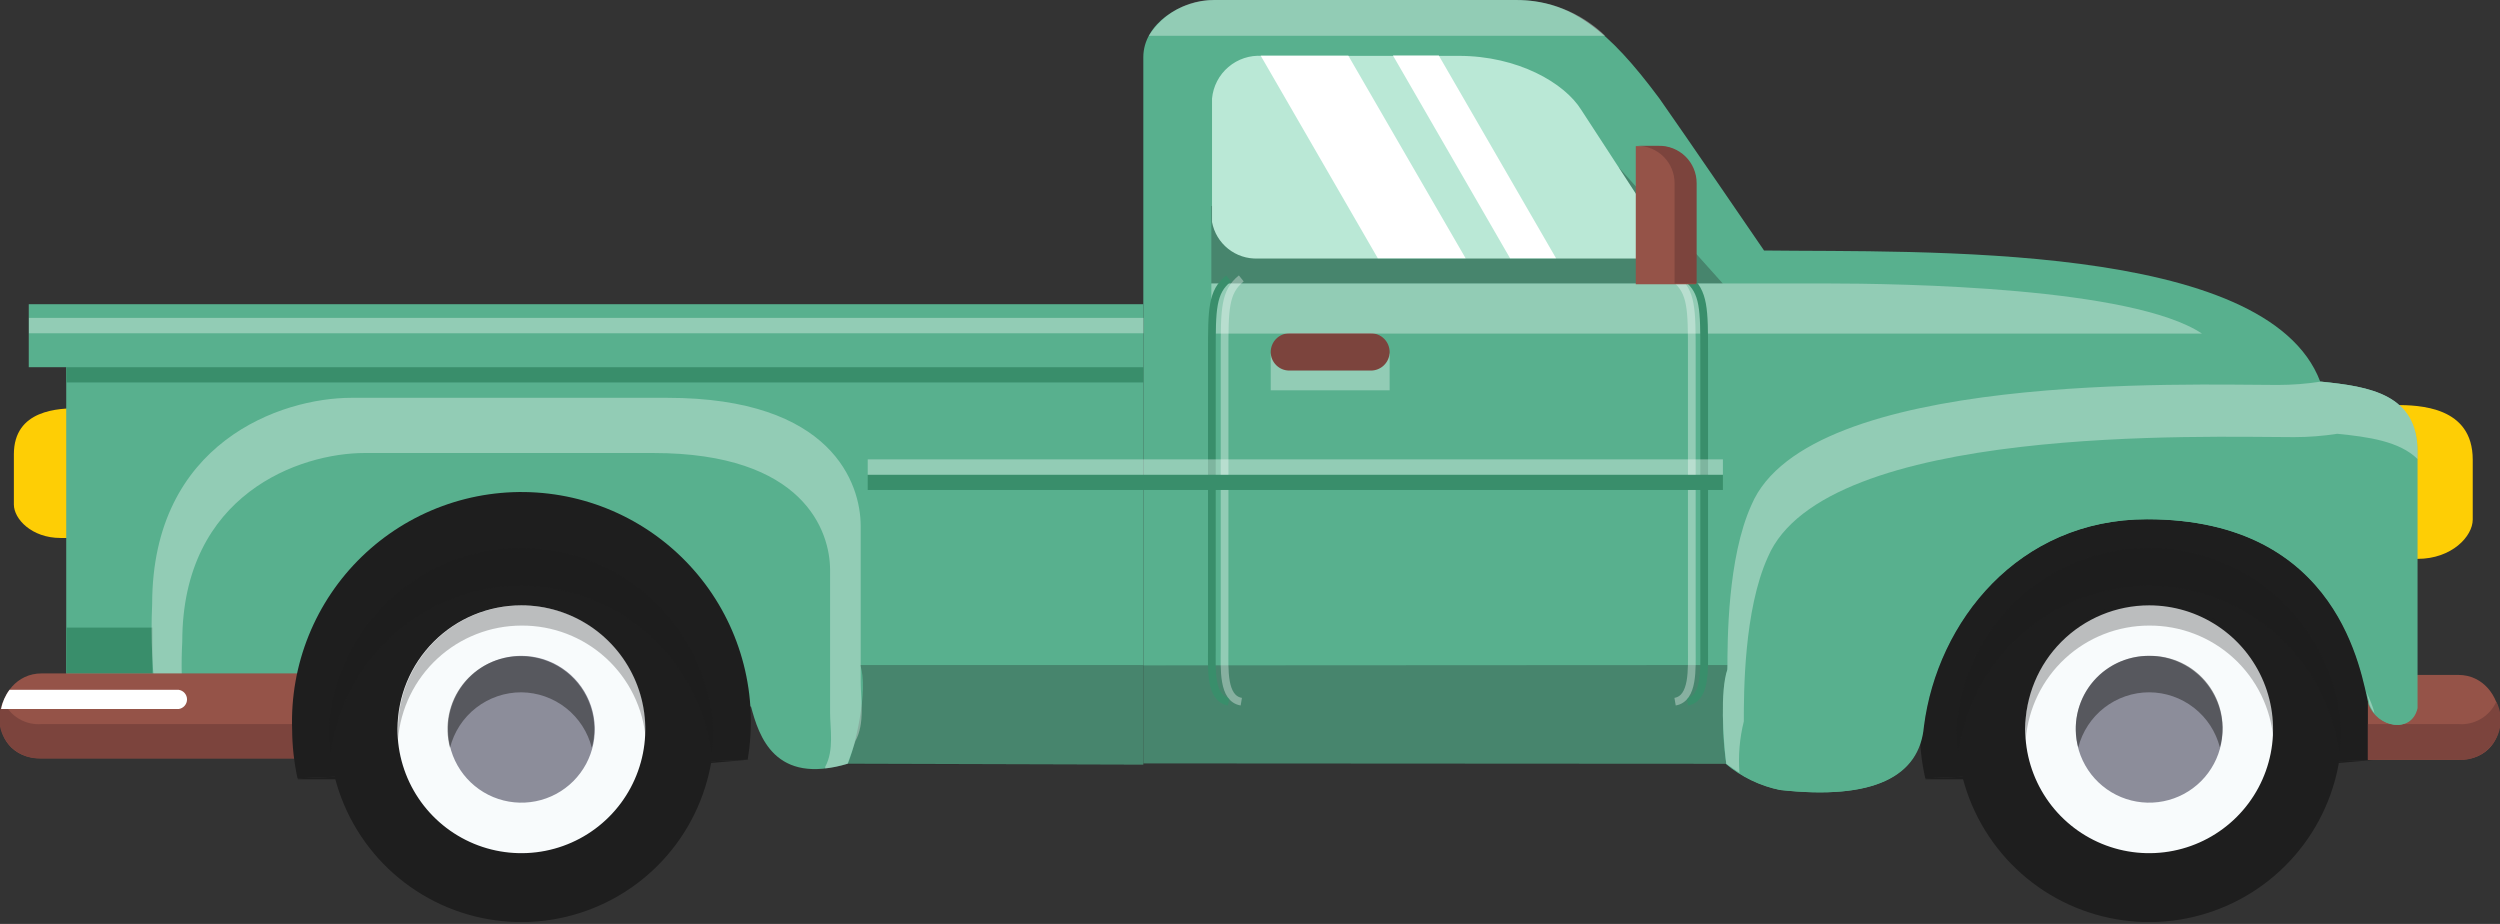 <svg width="230" height="85" viewBox="0 0 230 85" fill="none" xmlns="http://www.w3.org/2000/svg">
<rect x="0" y="0" width="230" height="85" fill="#333333" stroke="none"/>
<g clip-path="url(#clip0_157_1915)">
<path d="M176.615 67.093C176.526 64.149 177.053 61.22 178.163 58.493C179.273 55.766 180.941 53.301 183.061 51.257C185.18 49.213 187.704 47.635 190.47 46.624C193.235 45.614 196.182 45.194 199.12 45.39C202.058 45.586 204.922 46.395 207.529 47.764C210.136 49.133 212.427 51.033 214.256 53.34C216.085 55.648 217.41 58.313 218.148 61.163C218.886 64.014 219.018 66.987 218.538 69.892L177.123 71.6C176.79 70.121 176.619 68.609 176.615 67.093Z" fill="#1E1E1E"/>
<path d="M218.815 69.893L218.538 69.923V69.908L218.815 69.893Z" fill="#1E1E1E"/>
<path d="M177.153 71.693C177.147 71.662 177.147 71.631 177.153 71.6L218.569 69.893L198.323 71.693H177.153Z" fill="#1E1E1E"/>
<path d="M217.846 62.092H226.153C230.769 62.092 231.723 69.908 226.153 69.908H217.846V62.092Z" fill="#955348"/>
<path d="M229.661 64.554C229.959 65.132 230.099 65.78 230.065 66.43C230.031 67.08 229.825 67.709 229.468 68.254C229.112 68.798 228.617 69.238 228.034 69.528C227.452 69.819 226.803 69.95 226.153 69.908H217.846V66.615H226.153C226.879 66.677 227.607 66.511 228.235 66.142C228.863 65.773 229.361 65.218 229.661 64.554Z" fill="#7C443D"/>
<path d="M7.323 37.554C5.415 37.554 1.276 37.662 1.276 41.8V46.416C1.276 47.739 2.907 49.493 5.569 49.493H7.323V37.554Z" fill="#FECE05"/>
<path d="M220.354 37.262C222.6 37.262 227.492 37.4 227.492 42.292V47.8C227.492 49.339 225.569 51.416 222.415 51.416H220.354V37.262Z" fill="#FECE05"/>
<path d="M180 67.093C179.997 70.598 181.034 74.026 182.979 76.943C184.925 79.86 187.692 82.134 190.93 83.477C194.168 84.821 197.732 85.174 201.171 84.492C204.61 83.81 207.77 82.123 210.25 79.645C212.73 77.167 214.419 74.01 215.104 70.571C215.79 67.133 215.44 63.568 214.099 60.329C212.758 57.09 210.486 54.321 207.571 52.373C204.656 50.425 201.229 49.385 197.723 49.385C193.025 49.385 188.52 51.25 185.196 54.57C181.873 57.891 180.004 62.395 180 67.093Z" fill="#1E1E1E"/>
<path opacity="0.56" d="M197.723 53.892C193.415 53.891 189.254 55.461 186.02 58.307C182.786 61.153 180.7 65.081 180.154 69.354C180.056 68.604 180.004 67.849 180 67.092C180.266 62.58 182.246 58.341 185.535 55.24C188.824 52.14 193.173 50.413 197.692 50.413C202.212 50.413 206.561 52.14 209.85 55.24C213.138 58.341 215.118 62.58 215.385 67.092C215.38 67.849 215.329 68.604 215.231 69.354C214.686 65.091 212.609 61.172 209.388 58.327C206.166 55.482 202.021 53.906 197.723 53.892Z" fill="#1E1E1E"/>
<path d="M186.322 67.092C186.322 69.347 186.991 71.551 188.244 73.426C189.496 75.301 191.277 76.762 193.36 77.625C195.443 78.487 197.735 78.713 199.946 78.273C202.158 77.834 204.189 76.748 205.783 75.153C207.378 73.559 208.463 71.528 208.903 69.316C209.343 67.105 209.117 64.813 208.254 62.73C207.392 60.647 205.93 58.866 204.056 57.614C202.181 56.361 199.977 55.692 197.722 55.692C194.699 55.692 191.799 56.893 189.661 59.031C187.523 61.169 186.322 64.069 186.322 67.092Z" fill="#F8FBFC"/>
<path opacity="0.28" d="M197.723 57.554C194.86 57.553 192.101 58.63 189.997 60.572C187.893 62.514 186.597 65.177 186.369 68.031C186.353 67.719 186.353 67.405 186.369 67.093C186.313 65.561 186.566 64.034 187.113 62.603C187.66 61.172 188.49 59.866 189.554 58.762C190.617 57.659 191.892 56.782 193.302 56.182C194.713 55.583 196.229 55.274 197.762 55.274C199.294 55.274 200.81 55.583 202.221 56.182C203.631 56.782 204.906 57.659 205.969 58.762C207.033 59.866 207.863 61.172 208.41 62.603C208.957 64.034 209.21 65.561 209.154 67.093C209.17 67.405 209.17 67.719 209.154 68.031C208.921 65.165 207.614 62.493 205.494 60.55C203.374 58.607 200.598 57.537 197.723 57.554Z" fill="#1E1E1E"/>
<path d="M190.969 67.092C190.969 68.428 191.365 69.734 192.107 70.844C192.849 71.955 193.904 72.821 195.138 73.332C196.372 73.843 197.73 73.977 199.04 73.716C200.35 73.456 201.554 72.812 202.498 71.868C203.443 70.923 204.086 69.72 204.347 68.41C204.607 67.1 204.474 65.742 203.962 64.508C203.451 63.274 202.586 62.219 201.475 61.477C200.364 60.734 199.058 60.338 197.723 60.338C196.835 60.336 195.956 60.51 195.136 60.848C194.315 61.187 193.57 61.684 192.942 62.312C192.315 62.94 191.817 63.685 191.479 64.505C191.14 65.326 190.967 66.205 190.969 67.092Z" fill="#8C8D9A"/>
<path opacity="0.48" d="M197.723 63.692C196.226 63.694 194.772 64.194 193.591 65.113C192.41 66.032 191.569 67.319 191.2 68.769C190.931 67.773 190.897 66.727 191.1 65.715C191.303 64.703 191.737 63.752 192.369 62.935C193.001 62.119 193.813 61.46 194.741 61.009C195.67 60.559 196.69 60.329 197.723 60.339C198.758 60.319 199.783 60.542 200.716 60.989C201.65 61.437 202.465 62.097 203.098 62.916C203.73 63.736 204.162 64.692 204.359 65.709C204.556 66.725 204.512 67.773 204.23 68.769C203.862 67.321 203.023 66.037 201.845 65.118C200.667 64.199 199.217 63.697 197.723 63.692Z" fill="#1E1E1E"/>
<path d="M105.185 70.231V5.262C105.185 2.185 108.631 0 111.723 0H139.415C144.508 0 147.954 2.723 152.677 9.077C154.846 12.154 162.292 23.046 162.292 23.046C176.631 23.231 208.569 22.139 213.461 35.108C218.077 35.569 222.354 36.292 222.354 41.554V65.154C221.815 67.508 218.723 66.969 217.908 64.785C217.231 62.062 215.323 47.769 197.492 47.769C185.646 47.769 178.169 57.169 176.938 66.831C176.538 71.446 172.323 73.631 163.738 72.677C161.901 72.301 160.188 71.47 158.754 70.262L105.185 70.231Z" fill="#58B08E"/>
<path d="M105.184 70.339V27.985H2.646V33.785H6.092V65H69.092C69.815 67.723 71.261 72.262 77.984 70.262L105.184 70.339Z" fill="#58B08E"/>
<g style="mix-blend-mode:overlay" opacity="0.35">
<path d="M127.846 32.523H116.907V35.908H127.846V32.523Z" fill="white"/>
</g>
<path d="M126.123 34.092H118.615C118.162 34.092 117.728 33.913 117.407 33.592C117.087 33.272 116.907 32.838 116.907 32.385C116.907 31.93 117.087 31.494 117.406 31.172C117.726 30.849 118.161 30.666 118.615 30.662H126.123C126.58 30.662 127.018 30.843 127.341 31.166C127.664 31.489 127.846 31.928 127.846 32.385C127.842 32.839 127.658 33.273 127.336 33.593C127.013 33.913 126.577 34.092 126.123 34.092Z" fill="#7C443D"/>
<path d="M105.2 33.785H6.107V35.185H105.2V33.785Z" fill="#398E6B"/>
<g style="mix-blend-mode:overlay" opacity="0.35">
<path d="M105.2 29.246H2.661V30.662H105.2V29.246Z" fill="white"/>
</g>
<path opacity="0.3" d="M158.985 61.185C158.41 64.178 158.353 67.248 158.815 70.261H105.185V61.215L158.985 61.185Z" fill="#1E1E1E"/>
<path opacity="0.3" d="M79.138 61.185H105.184V70.338H77.969C78.6 68.985 79.953 63.462 79.138 61.185Z" fill="#1E1E1E"/>
<path opacity="0.3" d="M111.445 26.077H158.491L148.953 15.431L111.445 18.954V26.077Z" fill="#1E1E1E"/>
<path d="M153.491 22.416L145.476 10.108C143.938 7.631 139.645 5.139 134.199 5.139H116.122C114.993 5.061 113.879 5.428 113.017 6.161C112.154 6.894 111.613 7.935 111.507 9.062V20.431C111.69 21.4 112.215 22.271 112.985 22.886C113.756 23.502 114.721 23.82 115.707 23.785H154.522L153.491 22.416Z" fill="#BAE8D6"/>
<g style="mix-blend-mode:overlay" opacity="0.35">
<path d="M111.445 26.077H167.753C175.23 26.077 196.199 26.446 202.584 30.692H111.445V26.077Z" fill="white"/>
</g>
<path d="M113.031 25.616C111.492 26.846 111.492 28.477 111.492 32.431V59.647C111.492 61.554 111.307 64.262 113.031 64.554" stroke="#398E6B" stroke-width="0.71" stroke-miterlimit="10"/>
<path d="M155.246 25.616C156.785 26.846 156.785 28.477 156.785 32.431V59.647C156.785 61.554 156.954 64.262 155.246 64.554" stroke="#398E6B" stroke-width="0.71" stroke-miterlimit="10"/>
<g style="mix-blend-mode:overlay" opacity="0.35">
<path d="M154.107 25.616C155.646 26.846 155.646 28.477 155.646 32.431V59.647C155.646 61.554 155.815 64.262 154.107 64.554" stroke="white" stroke-width="0.71" stroke-miterlimit="10"/>
</g>
<g style="mix-blend-mode:overlay" opacity="0.35">
<path d="M114.199 25.616C112.661 26.846 112.661 28.477 112.661 32.431V59.647C112.661 61.554 112.476 64.262 114.199 64.554" stroke="white" stroke-width="0.71" stroke-miterlimit="10"/>
</g>
<path d="M158.507 43.677H79.83V45.077H158.507V43.677Z" fill="#398E6B"/>
<g style="mix-blend-mode:overlay" opacity="0.35">
<path d="M158.507 42.262H79.83V43.677H158.507V42.262Z" fill="white"/>
</g>
<path d="M150.492 13.446H152.6C153.054 13.446 153.504 13.537 153.924 13.712C154.343 13.887 154.723 14.144 155.042 14.467C155.361 14.791 155.613 15.175 155.783 15.596C155.953 16.018 156.037 16.469 156.031 16.923V26.154H150.492V13.446Z" fill="#955348"/>
<path d="M152.584 13.415H150.63C151.08 13.415 151.527 13.504 151.943 13.677C152.359 13.849 152.737 14.102 153.056 14.42C153.374 14.739 153.627 15.117 153.8 15.533C153.972 15.95 154.061 16.396 154.061 16.846V26.077H156.091V16.846C156.092 16.389 156 15.937 155.823 15.515C155.646 15.094 155.386 14.712 155.06 14.393C154.733 14.073 154.345 13.822 153.92 13.654C153.495 13.486 153.041 13.405 152.584 13.415Z" fill="#7C443D"/>
<g style="mix-blend-mode:overlay" opacity="0.35">
<path d="M147.676 3.292H105.691C106.331 2.274 107.221 1.436 108.277 0.859C109.333 0.283 110.519 -0.013 111.722 0H139.414C142.494 -0.032 145.462 1.151 147.676 3.292Z" fill="white"/>
</g>
<path d="M14.03 57.739H6.107V61.954H14.03V57.739Z" fill="#398E6B"/>
<path d="M222.415 41.554V65.154C221.877 67.508 218.785 66.969 217.969 64.785C217.292 62.062 215.385 47.769 197.554 47.769C185.708 47.769 178.231 57.169 177 66.831C176.6 71.446 172.385 73.631 163.8 72.677C161.963 72.301 160.249 71.47 158.815 70.262C158.538 68.031 158.231 63.569 158.923 61.585C158.923 58.954 158.923 51.323 161.138 46.446C166.369 34.139 201.569 35.416 209.554 35.416C210.883 35.415 212.21 35.312 213.523 35.108C218.061 35.569 222.415 36.292 222.415 41.554Z" fill="#58B08E"/>
<g style="mix-blend-mode:overlay" opacity="0.35">
<path d="M218.446 65.616C218.251 65.361 218.091 65.082 217.969 64.785C217.969 64.523 217.83 64.139 217.723 63.677C218.015 64.354 218.323 65 218.446 65.616Z" fill="white"/>
</g>
<g style="mix-blend-mode:overlay" opacity="0.35">
<path d="M158.923 61.585C158.923 58.954 158.923 51.323 161.138 46.446C166.369 34.139 201.569 35.416 209.554 35.416C210.883 35.415 212.21 35.312 213.523 35.108C218.138 35.569 222.415 36.292 222.415 41.554V42.231C220.754 40.6 217.938 40.2 215.031 39.908C213.717 40.112 212.39 40.215 211.061 40.216C203.077 40.216 167.877 38.969 162.646 51.246C160.431 56.123 160.431 63.739 160.431 66.37C160.044 67.917 159.909 69.517 160.031 71.108C159.661 70.862 159.261 70.6 158.815 70.262C158.538 68.031 158.231 63.569 158.923 61.585Z" fill="white"/>
</g>
<g style="mix-blend-mode:overlay" opacity="0.35">
<path d="M13.999 55.569C13.999 40.677 25.876 36.6 32.322 36.6H61.399C76.553 36.6 79.184 44.492 79.184 48.4V62.739C79.184 64.369 79.599 66.539 78.692 68.185C78.568 68.615 78.276 69.462 77.984 70.262C77.313 70.474 76.622 70.618 75.922 70.692V70.539C76.753 69 76.368 67.046 76.368 65.554V52.446C76.368 48.877 73.968 41.677 60.107 41.677H33.538C27.645 41.677 16.768 45.416 16.768 59.031C16.661 61.031 16.703 63.037 16.892 65.031H14.445C14.007 61.897 13.857 58.73 13.999 55.569Z" fill="white"/>
</g>
<path d="M28.061 61.954H3.83C-0.785 61.954 -1.724 69.769 3.83 69.769H28.061V61.954Z" fill="#955348"/>
<path d="M3.83 66.616H28.061V69.77H3.83C3.188 69.812 2.547 69.684 1.97 69.4C1.393 69.115 0.901 68.684 0.544 68.149C0.187 67.614 -0.023 66.995 -0.065 66.353C-0.106 65.711 0.022 65.069 0.307 64.493C0.598 65.171 1.095 65.741 1.727 66.122C2.359 66.503 3.095 66.675 3.83 66.616Z" fill="#7C443D"/>
<g style="mix-blend-mode:overlay">
<path d="M16.43 63.461H0.876C0.486 63.985 0.218 64.59 0.092 65.231H16.43C16.645 65.202 16.842 65.097 16.984 64.934C17.127 64.772 17.206 64.562 17.206 64.346C17.206 64.13 17.127 63.921 16.984 63.758C16.842 63.595 16.645 63.49 16.43 63.461Z" fill="white"/>
</g>
<path d="M26.877 67.093C26.776 64.143 27.295 61.206 28.4 58.469C29.505 55.733 31.172 53.259 33.292 51.206C35.413 49.154 37.94 47.569 40.711 46.554C43.482 45.539 46.435 45.116 49.379 45.313C52.324 45.509 55.194 46.321 57.805 47.696C60.416 49.071 62.711 50.978 64.539 53.294C66.368 55.61 67.69 58.284 68.421 61.143C69.153 64.002 69.276 66.983 68.784 69.892L27.369 71.6C27.048 70.119 26.883 68.608 26.877 67.093Z" fill="#1E1E1E"/>
<path d="M69.076 69.893L68.784 69.923V69.908L69.076 69.893Z" fill="#1E1E1E"/>
<path d="M27.399 71.693C27.406 71.662 27.406 71.631 27.399 71.6L68.815 69.893L48.553 71.677L27.399 71.693Z" fill="#1E1E1E"/>
<path d="M30.246 67.093C30.243 70.598 31.28 74.026 33.225 76.943C35.171 79.86 37.938 82.134 41.176 83.477C44.414 84.821 47.978 85.174 51.417 84.492C54.856 83.81 58.016 82.123 60.496 79.645C62.976 77.167 64.665 74.01 65.351 70.571C66.036 67.133 65.686 63.568 64.345 60.329C63.004 57.09 60.732 54.321 57.817 52.373C54.902 50.425 51.475 49.385 47.969 49.385C43.271 49.385 38.766 51.25 35.443 54.57C32.119 57.891 30.25 62.395 30.246 67.093Z" fill="#1E1E1E"/>
<path opacity="0.56" d="M47.969 53.892C43.664 53.895 39.507 55.466 36.276 58.312C33.045 61.158 30.962 65.083 30.415 69.354C30.312 68.604 30.255 67.849 30.246 67.092C30.512 62.58 32.492 58.341 35.781 55.24C39.07 52.14 43.419 50.413 47.938 50.413C52.458 50.413 56.807 52.14 60.096 55.24C63.385 58.341 65.365 62.58 65.631 67.092C65.621 67.849 65.565 68.604 65.462 69.354C64.917 65.094 62.842 61.177 59.624 58.332C56.406 55.488 52.264 53.91 47.969 53.892Z" fill="#1E1E1E"/>
<path d="M36.568 67.092C36.568 69.347 37.237 71.551 38.49 73.426C39.742 75.301 41.523 76.762 43.606 77.625C45.689 78.487 47.981 78.713 50.192 78.273C52.404 77.834 54.435 76.748 56.029 75.153C57.624 73.559 58.709 71.528 59.149 69.316C59.589 67.105 59.363 64.813 58.501 62.73C57.638 60.647 56.177 58.866 54.302 57.614C52.427 56.361 50.223 55.692 47.968 55.692C44.945 55.692 42.045 56.893 39.907 59.031C37.769 61.169 36.568 64.069 36.568 67.092Z" fill="#F8FBFC"/>
<path opacity="0.28" d="M47.969 57.554C45.108 57.56 42.353 58.64 40.251 60.58C38.148 62.52 36.85 65.179 36.615 68.031C36.6 67.718 36.6 67.405 36.615 67.092C36.615 64.069 37.816 61.169 39.954 59.031C42.092 56.893 44.992 55.692 48.015 55.692C51.039 55.692 53.938 56.893 56.076 59.031C58.214 61.169 59.415 64.069 59.415 67.092C59.431 67.405 59.431 67.718 59.415 68.031C59.182 65.162 57.873 62.488 55.75 60.544C53.627 58.601 50.847 57.533 47.969 57.554Z" fill="#1E1E1E"/>
<path d="M41.215 67.092C41.215 68.428 41.611 69.734 42.353 70.844C43.095 71.955 44.15 72.821 45.384 73.332C46.618 73.843 47.976 73.977 49.286 73.716C50.596 73.456 51.8 72.812 52.744 71.868C53.689 70.923 54.332 69.72 54.593 68.41C54.853 67.1 54.72 65.742 54.208 64.508C53.697 63.274 52.832 62.219 51.721 61.477C50.61 60.734 49.304 60.338 47.969 60.338C47.081 60.336 46.202 60.51 45.382 60.848C44.561 61.187 43.816 61.684 43.188 62.312C42.561 62.94 42.063 63.685 41.725 64.505C41.386 65.326 41.213 66.205 41.215 67.092Z" fill="#8C8D9A"/>
<path opacity="0.48" d="M47.969 63.693C46.461 63.688 44.995 64.189 43.804 65.115C42.614 66.04 41.767 67.338 41.4 68.8C41.132 67.803 41.098 66.758 41.3 65.746C41.503 64.734 41.938 63.783 42.569 62.966C43.201 62.15 44.013 61.491 44.942 61.04C45.87 60.59 46.891 60.36 47.923 60.369C49.714 60.369 51.432 61.081 52.699 62.348C53.965 63.614 54.677 65.332 54.677 67.123C54.671 67.69 54.594 68.253 54.446 68.8C54.082 67.353 53.249 66.067 52.078 65.143C50.906 64.219 49.461 63.709 47.969 63.693Z" fill="#1E1E1E"/>
<g style="mix-blend-mode:overlay">
<path d="M143.153 23.754H138.923L128.153 5.108H132.369L143.153 23.754Z" fill="white"/>
</g>
<g style="mix-blend-mode:overlay">
<path d="M134.831 23.754H126.754L115.984 5.123H124.046L134.831 23.754Z" fill="white"/>
</g>
</g>
<defs>
<clipPath id="clip0_157_1915">
<rect width="230" height="84.815" fill="white"/>
</clipPath>
</defs>
</svg>
